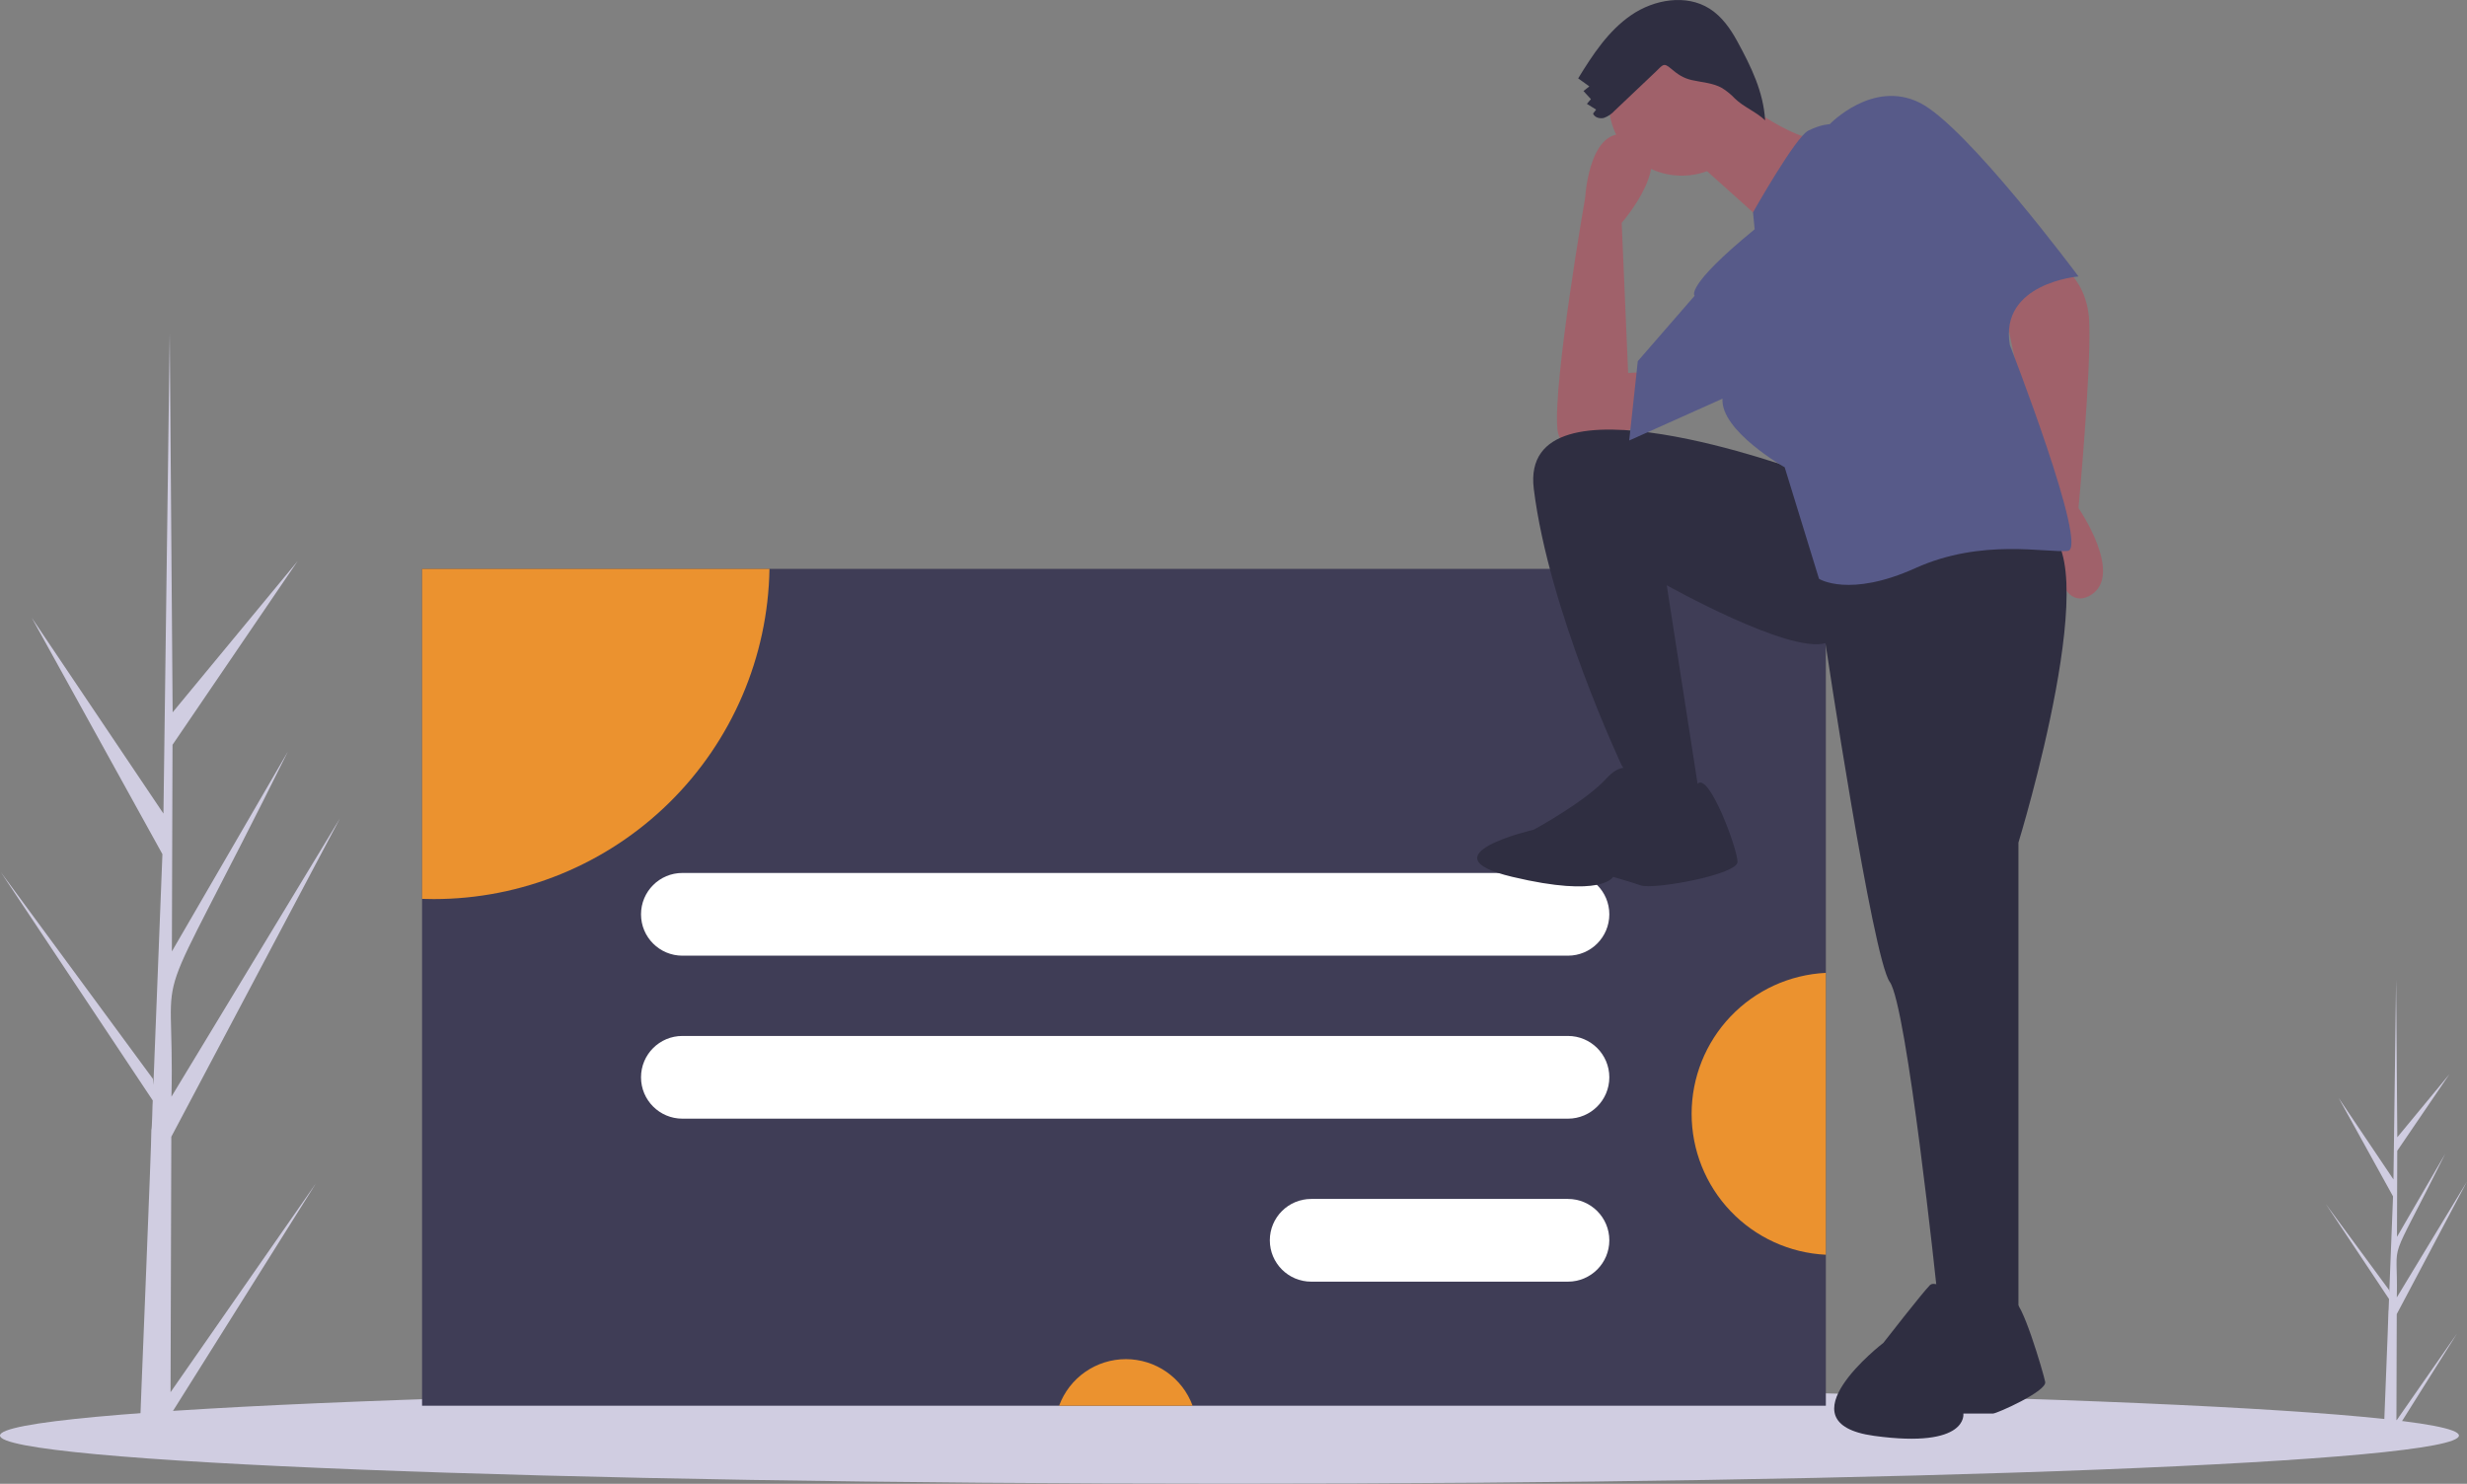<svg width="788" height="474" viewBox="0 0 788 474" fill="none" xmlns="http://www.w3.org/2000/svg">
<rect x="0" y="0" width="788" height="474" fill="#808080" stroke="none"/>
<path d="M54.475 444.737L100.949 377.962L54.451 452L54.424 459.597C51.11 459.569 47.829 459.462 44.582 459.274C44.567 457.549 48.517 362.635 48.349 360.918C48.578 360.853 48.707 351.941 48.798 351.551L0.246 278.581L48.85 344.645L48.995 346.598L51.879 272.856L10.143 197.341L52.209 259.899C52.224 258.895 54.2 107.486 54.219 106.552C54.231 107.048 55.138 227.044 55.144 227.549L95.06 179.25L55.106 237.928L54.902 303.927L91.943 240.105C45.716 333.179 55.946 300.609 54.766 350.328L108.57 261.461L54.72 363.131L54.475 444.737Z" fill="#D0CDE1"/>
<path d="M765.457 453.802L784.824 425.976L765.447 456.829L765.436 459.995C764.055 459.983 762.688 459.938 761.335 459.86C761.328 459.141 762.974 419.588 762.905 418.873C763 418.846 763.054 415.132 763.092 414.969L742.859 384.561L763.113 412.091L763.174 412.905L764.375 382.175L746.983 350.706L764.513 376.776C764.519 376.357 765.343 313.262 765.351 312.872C765.356 313.079 765.733 363.084 765.736 363.295L782.37 343.167L765.72 367.62L765.635 395.123L781.071 368.527C761.807 407.313 766.071 393.741 765.579 414.46L788 377.427L765.559 419.795L765.457 453.802Z" fill="#D0CDE1"/>
<path d="M392.712 473.965C609.601 473.965 785.424 467.076 785.424 458.579C785.424 450.081 609.601 443.192 392.712 443.192C175.823 443.192 0 450.081 0 458.579C0 467.076 175.823 473.965 392.712 473.965Z" fill="#D0CDE1"/>
<path d="M583.207 181.725H134.812V449.055H583.207V181.725Z" fill="#3F3D56"/>
<path d="M245.782 181.725C245.324 209.856 233.828 236.68 213.773 256.412C193.719 276.145 166.712 287.205 138.578 287.208C137.317 287.208 136.064 287.186 134.812 287.142V181.725H245.782Z" fill="#EB922F"/>
<path d="M380.943 449.055H338.297C339.901 444.691 342.806 440.924 346.619 438.263C350.433 435.603 354.97 434.176 359.62 434.176C364.27 434.176 368.807 435.603 372.62 438.263C376.434 440.924 379.338 444.691 380.943 449.055Z" fill="#EB922F"/>
<path d="M583.207 310.778V400.823C571.646 400.258 560.746 395.268 552.765 386.886C544.783 378.505 540.331 367.374 540.331 355.8C540.331 344.226 544.783 333.096 552.765 324.714C560.746 316.333 571.646 311.343 583.207 310.778Z" fill="#EB922F"/>
<path d="M500.832 278.866H217.963C210.667 278.866 204.752 284.78 204.752 292.077V292.077C204.752 299.373 210.667 305.288 217.963 305.288H500.832C508.129 305.288 514.043 299.373 514.043 292.077C514.043 284.78 508.129 278.866 500.832 278.866Z" fill="white"/>
<path d="M500.832 330.932H217.963C210.667 330.932 204.752 336.847 204.752 344.143V344.143C204.752 351.44 210.667 357.354 217.963 357.354H500.832C508.129 357.354 514.043 351.44 514.043 344.143C514.043 336.847 508.129 330.932 500.832 330.932Z" fill="white"/>
<path d="M500.833 382.999H418.816C411.52 382.999 405.605 388.914 405.605 396.21C405.605 403.506 411.52 409.421 418.816 409.421H500.833C508.129 409.421 514.044 403.506 514.044 396.21C514.044 388.914 508.129 382.999 500.833 382.999Z" fill="white"/>
<path d="M654.314 82.147C654.314 82.147 666.644 86.942 667.329 102.697C668.014 118.452 663.904 162.292 663.904 162.292C663.904 162.292 678.974 184.211 667.329 190.376C655.684 196.541 654.314 165.717 654.314 165.717L640.614 100.642C640.614 100.642 648.834 81.462 654.314 82.147Z" fill="#A0616A"/>
<path d="M528.274 132.837C528.274 132.837 498.819 152.017 497.449 136.947C496.079 121.877 506.354 62.967 506.354 62.967C506.354 62.967 507.724 37.622 522.109 43.787C536.494 49.952 517.999 71.187 517.999 71.187L520.054 119.137L533.754 118.452L528.274 132.837Z" fill="#A0616A"/>
<path d="M575.539 150.647C575.539 150.647 485.119 117.082 489.914 156.127C494.709 195.171 517.999 244.491 517.999 244.491L526.219 257.506H543.344L532.384 186.951C532.384 186.951 571.429 208.871 583.074 205.446C583.074 205.446 598.144 306.141 603.624 313.676C609.104 321.211 618.694 412.315 618.694 412.315L627.599 423.275H644.724V269.151C644.724 269.151 674.179 173.251 651.574 168.456C628.969 163.661 575.539 150.647 575.539 150.647Z" fill="#2F2E41"/>
<path d="M524.164 248.601C524.164 248.601 520.054 241.066 513.204 248.601C506.354 256.136 489.914 265.041 489.914 265.041C489.914 265.041 454.295 273.261 483.065 280.111C511.834 286.961 515.259 280.111 515.259 280.111C515.259 280.111 520.054 281.481 524.164 282.851C528.274 284.221 554.989 279.426 554.989 275.316C554.989 271.206 545.92 246.644 542.235 250.362C538.549 254.081 524.164 248.601 524.164 248.601Z" fill="#2F2E41"/>
<path d="M628.911 416.495C628.911 416.495 618.812 408.177 616.435 410.554C614.059 412.93 601.582 428.971 601.582 428.971C601.582 428.971 568.312 454.518 598.612 458.677C628.911 462.836 627.129 451.548 627.129 451.548H636.635C637.823 451.548 653.864 444.418 653.27 441.448C652.676 438.477 645.547 414.254 643.17 415.969C640.794 417.683 628.911 416.495 628.911 416.495Z" fill="#2F2E41"/>
<path d="M537.179 56.117C550.042 56.117 560.469 45.69 560.469 32.827C560.469 19.965 550.042 9.537 537.179 9.537C524.317 9.537 513.889 19.965 513.889 32.827C513.889 45.69 524.317 56.117 537.179 56.117Z" fill="#A0616A"/>
<path d="M553.619 30.087C553.619 30.087 571.429 45.157 583.759 45.157C596.089 45.157 565.949 73.242 565.949 73.242L539.234 49.267L553.619 30.087Z" fill="#A0616A"/>
<path d="M560.469 73.242L559.936 67.845C559.936 67.845 573.484 43.787 577.594 41.732C581.704 39.677 584.444 39.677 584.444 39.677C584.444 39.677 598.144 25.292 613.214 32.827C628.284 40.362 663.904 88.312 663.904 88.312C663.904 88.312 638.559 90.367 641.984 110.232C641.984 110.232 667.329 175.306 660.479 175.991C653.629 176.676 633.079 171.881 611.844 181.471C590.609 191.061 581.019 184.896 581.019 184.896L570.059 149.277C570.059 149.277 549.509 137.632 550.194 127.357L520.397 140.714L523.137 115.369L541.289 94.477C541.289 94.477 537.864 91.737 560.469 73.242Z" fill="#575A89"/>
<path d="M515.756 35.345C514.83 36.374 513.67 37.164 512.374 37.648C511.047 38.022 509.376 37.564 508.847 36.291L509.832 35.009L506.88 33.175L508.166 31.665L505.788 29.083L507.665 27.594L504.092 25.038C508.723 17.481 513.732 9.829 521.044 4.819C528.355 -0.19 538.572 -1.97 546.063 2.768C549.952 5.228 552.702 9.133 554.905 13.173C559.335 21.299 563.24 29.219 563.816 38.456C561.034 35.746 556.971 34.219 554.188 31.509C552.956 30.201 551.56 29.059 550.034 28.109C547.124 26.468 543.641 26.323 540.383 25.582C537.643 24.959 535.865 23.724 533.792 21.959C531.326 19.859 531.226 20.671 528.736 23.035C524.412 27.142 520.085 31.245 515.756 35.345Z" fill="#2F2E41"/>
</svg>
